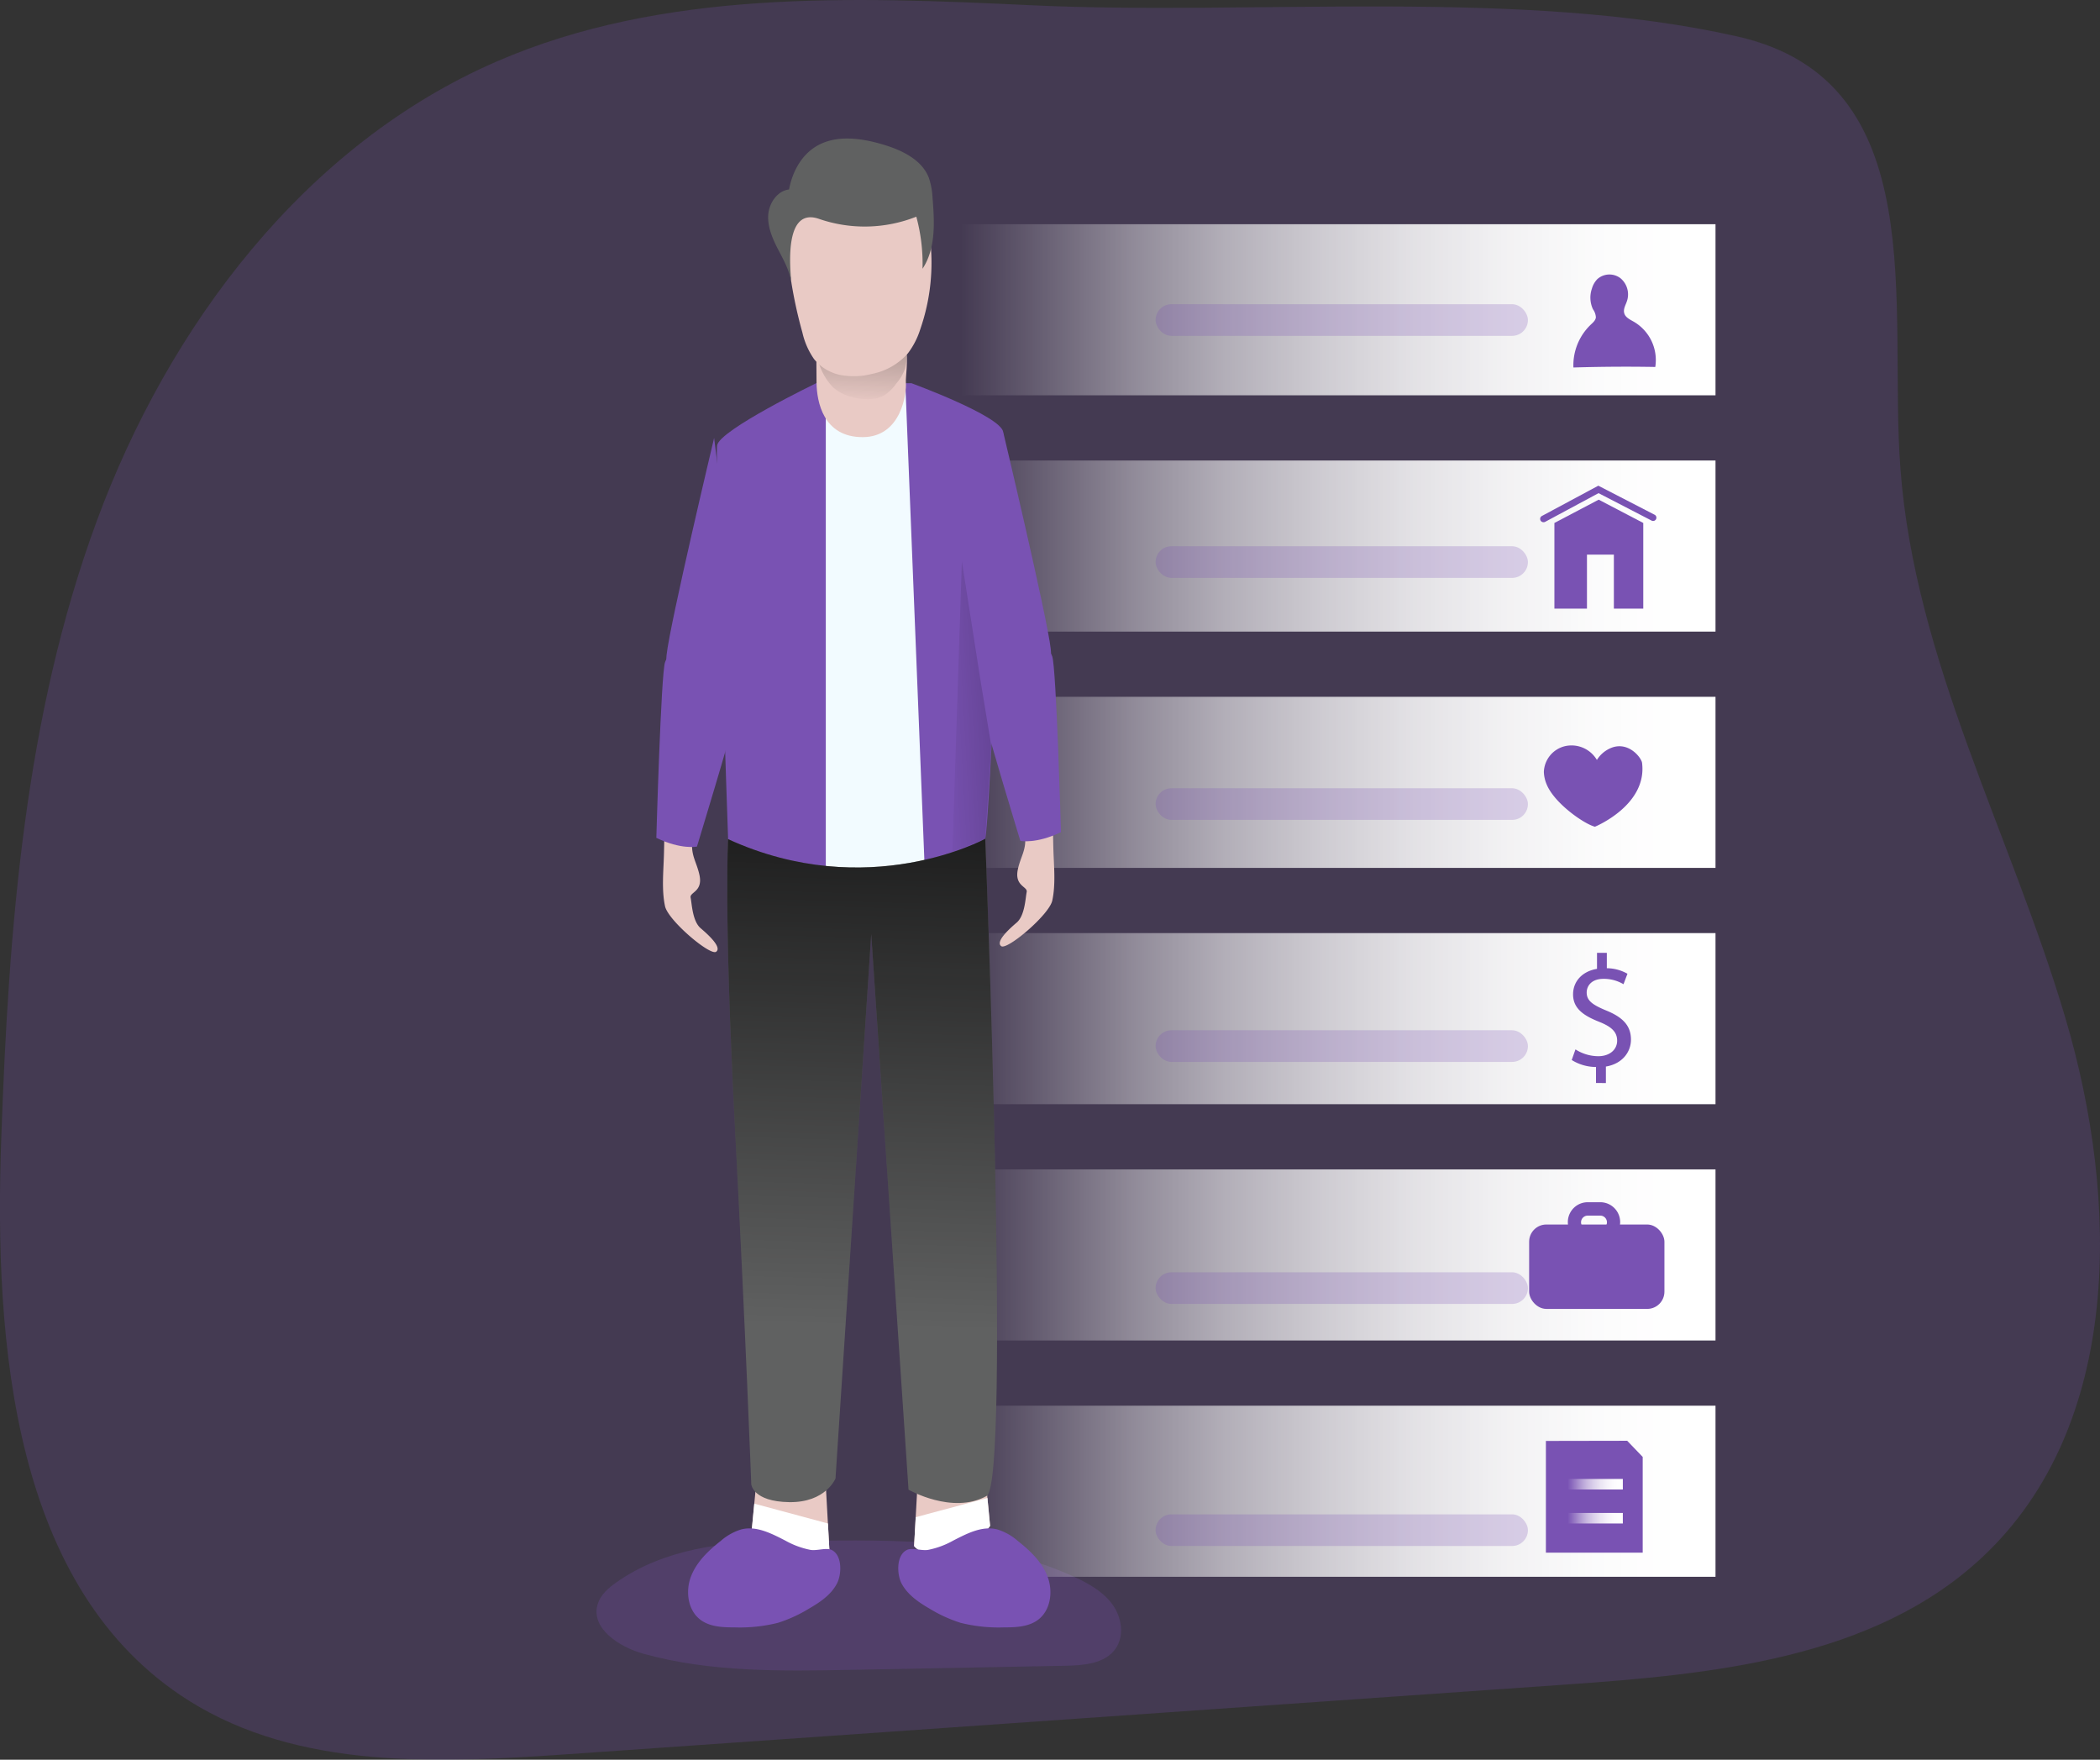 <svg id="Layer_1" data-name="Layer 1" xmlns="http://www.w3.org/2000/svg" xmlns:xlink="http://www.w3.org/1999/xlink" viewBox="0 0 557.91 467.46"><rect x="0" y="0" width="557.91" height="467.46" fill="#333333" stroke="none"/><defs><linearGradient id="linear-gradient" x1="255.19" y1="82.29" x2="455.77" y2="82.29" gradientUnits="userSpaceOnUse"><stop offset="0" stop-color="#fff" stop-opacity="0"/><stop offset="0.13" stop-color="#fff" stop-opacity="0.23"/><stop offset="0.23" stop-color="#fff" stop-opacity="0.41"/><stop offset="0.35" stop-color="#fff" stop-opacity="0.59"/><stop offset="0.48" stop-color="#fff" stop-opacity="0.74"/><stop offset="0.6" stop-color="#fff" stop-opacity="0.85"/><stop offset="0.72" stop-color="#fff" stop-opacity="0.93"/><stop offset="0.84" stop-color="#fff" stop-opacity="0.98"/><stop offset="0.95" stop-color="#fff"/></linearGradient><linearGradient id="linear-gradient-2" x1="255.19" y1="145.06" x2="455.77" y2="145.06" xlink:href="#linear-gradient"/><linearGradient id="linear-gradient-3" x1="255.19" y1="207.83" x2="455.77" y2="207.83" xlink:href="#linear-gradient"/><linearGradient id="linear-gradient-4" x1="255.19" y1="270.59" x2="455.77" y2="270.59" xlink:href="#linear-gradient"/><linearGradient id="linear-gradient-5" x1="255.19" y1="333.36" x2="455.77" y2="333.36" xlink:href="#linear-gradient"/><linearGradient id="linear-gradient-6" x1="255.19" y1="396.13" x2="455.77" y2="396.13" xlink:href="#linear-gradient"/><linearGradient id="linear-gradient-7" x1="230.83" y1="109.43" x2="234.54" y2="40.88" gradientUnits="userSpaceOnUse"><stop offset="0" stop-color="#010101" stop-opacity="0"/><stop offset="0.95" stop-color="#010101"/></linearGradient><linearGradient id="linear-gradient-8" x1="229.88" y1="354.79" x2="235.6" y2="157.02" xlink:href="#linear-gradient-7"/><linearGradient id="linear-gradient-9" x1="248.06" y1="188.08" x2="351.23" y2="182.37" xlink:href="#linear-gradient-7"/><linearGradient id="linear-gradient-10" x1="416.47" y1="394.27" x2="431.15" y2="394.27" xlink:href="#linear-gradient"/><linearGradient id="linear-gradient-11" x1="416.47" y1="403.3" x2="431.15" y2="403.3" xlink:href="#linear-gradient"/></defs><title>Personal data 2</title><path d="M276.56,3.48C228.51,1.21,178.5-.73,134.37,18.41,83.48,40.49,47.28,88.5,28.09,140.55S4.72,248.86,2.75,304.3c-2,55.1,3.16,120.14,49.81,149.53,29.25,18.42,66.39,16.64,100.87,14.23l264.82-18.48c39.37-2.75,82.1-6.9,110.87-33.91,37.12-34.83,36.46-94.39,22-143.2s-40-95-43.81-145.79C504,83.49,516.34,23.62,464,11.77,406.53-1.21,335.6,6.27,276.56,3.48Z" transform="translate(-2.41 -2.08)" fill="#7952b3" opacity="0.24" style="isolation:isolate"/><path d="M210,411.45c-15.32.09-31.38,2.16-43.88,11-2.09,1.48-4.15,3.27-4.91,5.71-2,6.4,5.67,11.43,12.13,13.22,17.84,4.95,36.65,4.63,55.15,4.28l57.07-1.09c4.82-.1,10.36-.55,13.18-4.47,2.46-3.42,1.7-8.4-.78-11.81s-6.32-5.56-10.15-7.33C263.49,409.74,236.2,411.3,210,411.45Z" transform="translate(-2.41 -2.08)" fill="#7952b3" opacity="0.24" style="isolation:isolate"/><rect x="255.19" y="59.56" width="200.57" height="45.45" fill="url(#linear-gradient)"/><rect x="255.19" y="122.33" width="200.57" height="45.45" fill="url(#linear-gradient-2)"/><rect x="255.19" y="185.1" width="200.57" height="45.45" fill="url(#linear-gradient-3)"/><rect x="255.19" y="247.87" width="200.57" height="45.45" fill="url(#linear-gradient-4)"/><rect x="255.19" y="310.64" width="200.57" height="45.45" fill="url(#linear-gradient-5)"/><rect x="255.19" y="373.41" width="200.57" height="45.45" fill="url(#linear-gradient-6)"/><path d="M264.2,394.4l1.25,13s-5,7.53-11.48,8-8.71-2.64-8.71-2.64l1.06-19.13" transform="translate(-2.41 -2.08)" fill="#e9cac5"/><path d="M245.26,412.78l.43-7.67L264.74,400l.71,7.42s-5,7.53-11.48,8S245.26,412.78,245.26,412.78Z" transform="translate(-2.41 -2.08)" fill="#fff"/><path d="M203.35,395.78l-1.28,13.35s5.11,7.74,11.79,8.23,8.94-2.71,8.94-2.71L221.71,395" transform="translate(-2.41 -2.08)" fill="#e9cac5"/><path d="M222.8,414.65l-.43-7.87-19.57-5.27-.73,7.62s5.11,7.74,11.79,8.23S222.8,414.65,222.8,414.65Z" transform="translate(-2.41 -2.08)" fill="#fff"/><path d="M219.34,103.83s-25.83,12.48-26.41,16.57S195.85,225,195.85,225s8.38,10.87,34.06,10.87c26.3,0,33.07-7.52,34.24-11s5.37-103.71,4.79-108-24.4-13-24.4-13Z" transform="translate(-2.41 -2.08)" fill="#7952b3"/><path d="M221.8,113.24V232.12S233.75,238,248,230.86L243,105.72l-11.69,8.37Z" transform="translate(-2.41 -2.08)" fill="#f2fbff"/><path d="M219.42,88.22s-.19,9-.08,15.61c.08,4.92,1.76,14.37,12.23,14.37s11.7-12,11.51-14.37c-.14-1.68.68-5.12,0-10.48C242.39,87.61,220,84.23,219.42,88.22Z" transform="translate(-2.41 -2.08)" fill="#e9cac5"/><path d="M223.6,104.84a10.64,10.64,0,0,0,3.7,2.25,15.54,15.54,0,0,0,6.3,1,8.38,8.38,0,0,0,3.72-1A11.31,11.31,0,0,0,240.5,104a12.46,12.46,0,0,0,2.36-4,10.81,10.81,0,0,0,.38-2.59,34.51,34.51,0,0,0-.2-5.57c-5.36.58-10.72,1-16.09,1.38-3.08.22-8.38.92-7,5.26A16.08,16.08,0,0,0,223.6,104.84Z" transform="translate(-2.41 -2.08)" fill="url(#linear-gradient-7)"/><path d="M195.85,225s-1.17,19,1.76,75.44S202,396.36,202,396.36s.38,4.61,10.09,4.75,12.29-6.28,12.29-6.28l9.49-144.63,9.91,147.6s11.66,6.7,20.75,1.67c6.45-3.57-.37-174.58-.37-174.58S233,242,195.85,225Z" transform="translate(-2.41 -2.08)" fill="#606161"/><path d="M195.85,225s-1.17,19,1.76,75.44S202,396.36,202,396.36s.38,4.61,10.09,4.75,12.29-6.28,12.29-6.28l9.49-144.63,9.91,147.6s11.66,6.7,20.75,1.67c6.45-3.57-.37-174.58-.37-174.58S233,242,195.85,225Z" transform="translate(-2.41 -2.08)" fill="url(#linear-gradient-8)"/><path d="M268.94,116.89s11.72,49.26,12.63,57.64-6.83,28.34-11.62,27c-10.64-3-8.94-21.17-8.94-21.17Z" transform="translate(-2.41 -2.08)" fill="#7952b3"/><path d="M276.3,209a2.09,2.09,0,0,1,2.15-.61,3.19,3.19,0,0,1,1.55,2c2.36,6,2.08,11.32,2.27,17.49.14,4.34.63,9.15-.3,13.43-.82,3.78-12,13.24-13.56,12.11s1.85-4.35,4.08-6.24,2.35-6.62,2.68-8.13-3.32-1.52-2.34-6.05c.73-3.36,2.19-5,1.94-8.51a59.77,59.77,0,0,1,.41-12.47,6,6,0,0,1,.84-2.66A3,3,0,0,1,276.3,209Z" transform="translate(-2.41 -2.08)" fill="#e9cac5"/><path d="M264.2,193.61c-.17.75,9.29,31.84,9.29,31.84s4.2.87,10.79-2.32c0,0-1.23-43.65-2.32-46.68s-3.2-2.33-13,1.14S264.2,193.61,264.2,193.61Z" transform="translate(-2.41 -2.08)" fill="#7952b3"/><path d="M192.13,118.42s-11.73,49.26-12.63,57.64,6.82,28.34,11.61,27c10.64-3,8.95-21.18,8.95-21.18Z" transform="translate(-2.41 -2.08)" fill="#7952b3"/><path d="M184.76,210.5a2.09,2.09,0,0,0-2.15-.61,3.09,3.09,0,0,0-1.54,2c-2.37,6-2.08,11.31-2.28,17.48-.13,4.34-.62,9.16.3,13.44.82,3.78,12,13.23,13.57,12.1s-1.86-4.35-4.09-6.24-2.35-6.62-2.68-8.13,3.32-1.51,2.34-6.05c-.73-3.35-2.18-5-1.94-8.51a59.68,59.68,0,0,0-.41-12.46,6,6,0,0,0-.83-2.66A2.37,2.37,0,0,0,184.76,210.5Z" transform="translate(-2.41 -2.08)" fill="#e9cac5"/><path d="M196.86,195.13c.18.75-9.29,31.84-9.29,31.84s-4.2.87-10.79-2.32c0,0,1.23-43.65,2.32-46.68s3.2-2.33,13,1.15S196.86,195.13,196.86,195.13Z" transform="translate(-2.41 -2.08)" fill="#7952b3"/><path d="M211.08,411.34c-3.67-1.88-7.69-4-11.69-3a14.83,14.83,0,0,0-5.5,3.07c-3.29,2.59-6.47,5.62-7.94,9.54s-.79,8.93,2.58,11.43c2.51,1.87,5.87,2,9,2a41.87,41.87,0,0,0,11.56-1.21,37.35,37.35,0,0,0,8.14-3.71c3-1.73,6.05-3.76,7.6-6.86,1.17-2.34,1.42-7.42-1.52-8.81-1.39-.65-3.89.3-5.59,0A22.37,22.37,0,0,1,211.08,411.34Z" transform="translate(-2.41 -2.08)" fill="#7952b3"/><path d="M255.62,411.34c3.66-1.88,7.68-4,11.68-3a14.83,14.83,0,0,1,5.5,3.07c3.29,2.59,6.47,5.62,7.94,9.54s.79,8.93-2.57,11.43c-2.51,1.87-5.88,2-9,2a41.87,41.87,0,0,1-11.56-1.21,37.35,37.35,0,0,1-8.14-3.71c-3-1.73-6-3.76-7.6-6.86-1.17-2.34-1.42-7.42,1.52-8.81,1.39-.65,3.89.3,5.59,0A22.43,22.43,0,0,0,255.62,411.34Z" transform="translate(-2.41 -2.08)" fill="#7952b3"/><polygon points="255.54 149.11 253.02 226.37 261.75 222.81 263.37 198.26 260.3 179.55 255.54 149.11" fill="url(#linear-gradient-9)"/><path d="M211.13,60a120.68,120.68,0,0,0,4.45,30.4,20.06,20.06,0,0,0,3.09,7.05,12.08,12.08,0,0,0,7.06,4.25,19.25,19.25,0,0,0,8.27-.28,17.2,17.2,0,0,0,9.59-5.45,21.05,21.05,0,0,0,3.32-6.46,53.87,53.87,0,0,0,2.53-24.55c-.53-4-1.68-8.21-4.68-10.69a13.87,13.87,0,0,0-6.14-2.59,34.35,34.35,0,0,0-23.42,3.69,7.23,7.23,0,0,0-2.86,2.42,8.43,8.43,0,0,0-.88,4" transform="translate(-2.41 -2.08)" fill="#e9cac5"/><path d="M212.69,77.61c-.32-3.23-1.93-6.16-3.42-9s-2.91-6-2.78-9.2,2.33-6.62,5.55-7c.81-4.37,3-8.66,6.68-11.12C224,37.74,231,38.67,237.1,40.5c4.93,1.48,10.21,4,12.06,8.76a19.34,19.34,0,0,1,1,5.35c.52,6.46.91,13.46-2.66,18.86a47.82,47.82,0,0,0-1.65-13.83,37.18,37.18,0,0,1-25.86.58C211,57.11,212.14,72,212.69,77.61Z" transform="translate(-2.41 -2.08)" fill="#606161"/><rect x="406.25" y="325.28" width="35.94" height="22.42" rx="4.57" fill="#7952b3"/><path d="M427.56,332h-3.34a5.28,5.28,0,0,1,0-10.56h3.34a5.28,5.28,0,0,1,0,10.56Zm-3.34-7a1.77,1.77,0,0,0,0,3.54h3.34a1.77,1.77,0,0,0,0-3.54Z" transform="translate(-2.41 -2.08)" fill="#7952b3"/><polygon points="436.57 138.92 436.57 161.67 428.76 161.67 428.76 147.33 421.61 147.33 421.61 161.67 412.96 161.67 412.96 138.92 424.73 132.73 436.57 138.92" fill="#7952b3"/><path d="M412.45,140.8a.88.88,0,0,1-.41-1.65l15-8.05L442,138.82a.87.87,0,1,1-.81,1.55l-14.09-7.29-14.18,7.62A.92.92,0,0,1,412.45,140.8Z" transform="translate(-2.41 -2.08)" fill="#7952b3"/><path d="M426.14,221.69c-2.84-.71-10.75-6.18-12.82-11.23a9.12,9.12,0,0,1-.75-3.36,7.31,7.31,0,0,1,5.71-6.83,7.83,7.83,0,0,1,8.38,3.68,8,8,0,0,1,4-3.28c4.52-1.62,7.82,2.72,8,4.06C440.08,216,426.14,221.69,426.14,221.69Z" transform="translate(-2.41 -2.08)" fill="#7952b3"/><path d="M426.42,289.77v-4.25a12.29,12.29,0,0,1-6.45-1.86l1-2.82a11.26,11.26,0,0,0,6.07,1.81c3,0,5-1.73,5-4.13s-1.64-3.75-4.76-5c-4.3-1.69-6.95-3.63-6.95-7.29,0-3.5,2.49-6.15,6.36-6.78v-4.26h2.61v4.09a11.27,11.27,0,0,1,5.48,1.47l-1.05,2.78a10.25,10.25,0,0,0-5.31-1.43c-3.25,0-4.47,1.94-4.47,3.63,0,2.18,1.56,3.28,5.23,4.8,4.34,1.77,6.53,4,6.53,7.71,0,3.32-2.32,6.44-6.66,7.16v4.38Z" transform="translate(-2.41 -2.08)" fill="#7952b3"/><path d="M420.42,99.7q10.88-.33,21.75-.14a11.78,11.78,0,0,0-5.68-12c-1-.58-2.24-1.13-2.56-2.26s.36-2.16.71-3.22a5.6,5.6,0,0,0-1.7-6.08,4.83,4.83,0,0,0-6.16.22,6,6,0,0,0-1.45,2.54,7.31,7.31,0,0,0,.28,5.46,4.09,4.09,0,0,1,.78,2.15c-.08.83-.8,1.42-1.41,2A14.93,14.93,0,0,0,420.42,99.7Z" transform="translate(-2.41 -2.08)" fill="#7952b3"/><polygon points="436.42 412.45 410.7 412.45 410.7 382.77 432.3 382.73 436.42 387.02 436.42 412.45" fill="#7952b3"/><rect x="416.47" y="392.87" width="14.67" height="2.8" fill="url(#linear-gradient-10)"/><rect x="416.47" y="401.9" width="14.67" height="2.8" fill="url(#linear-gradient-11)"/><rect x="307.01" y="80.81" width="98.91" height="8.41" rx="4.2" fill="#7952b3" opacity="0.24" style="isolation:isolate"/><rect x="307.01" y="145.1" width="98.91" height="8.41" rx="4.2" fill="#7952b3" opacity="0.24" style="isolation:isolate"/><rect x="307.01" y="209.39" width="98.91" height="8.41" rx="4.2" fill="#7952b3" opacity="0.24" style="isolation:isolate"/><rect x="307.01" y="273.68" width="98.91" height="8.41" rx="4.2" fill="#7952b3" opacity="0.24" style="isolation:isolate"/><rect x="307.01" y="337.97" width="98.91" height="8.41" rx="4.2" fill="#7952b3" opacity="0.24" style="isolation:isolate"/><rect x="307.01" y="402.27" width="98.91" height="8.41" rx="4.2" fill="#7952b3" opacity="0.24" style="isolation:isolate"/></svg>